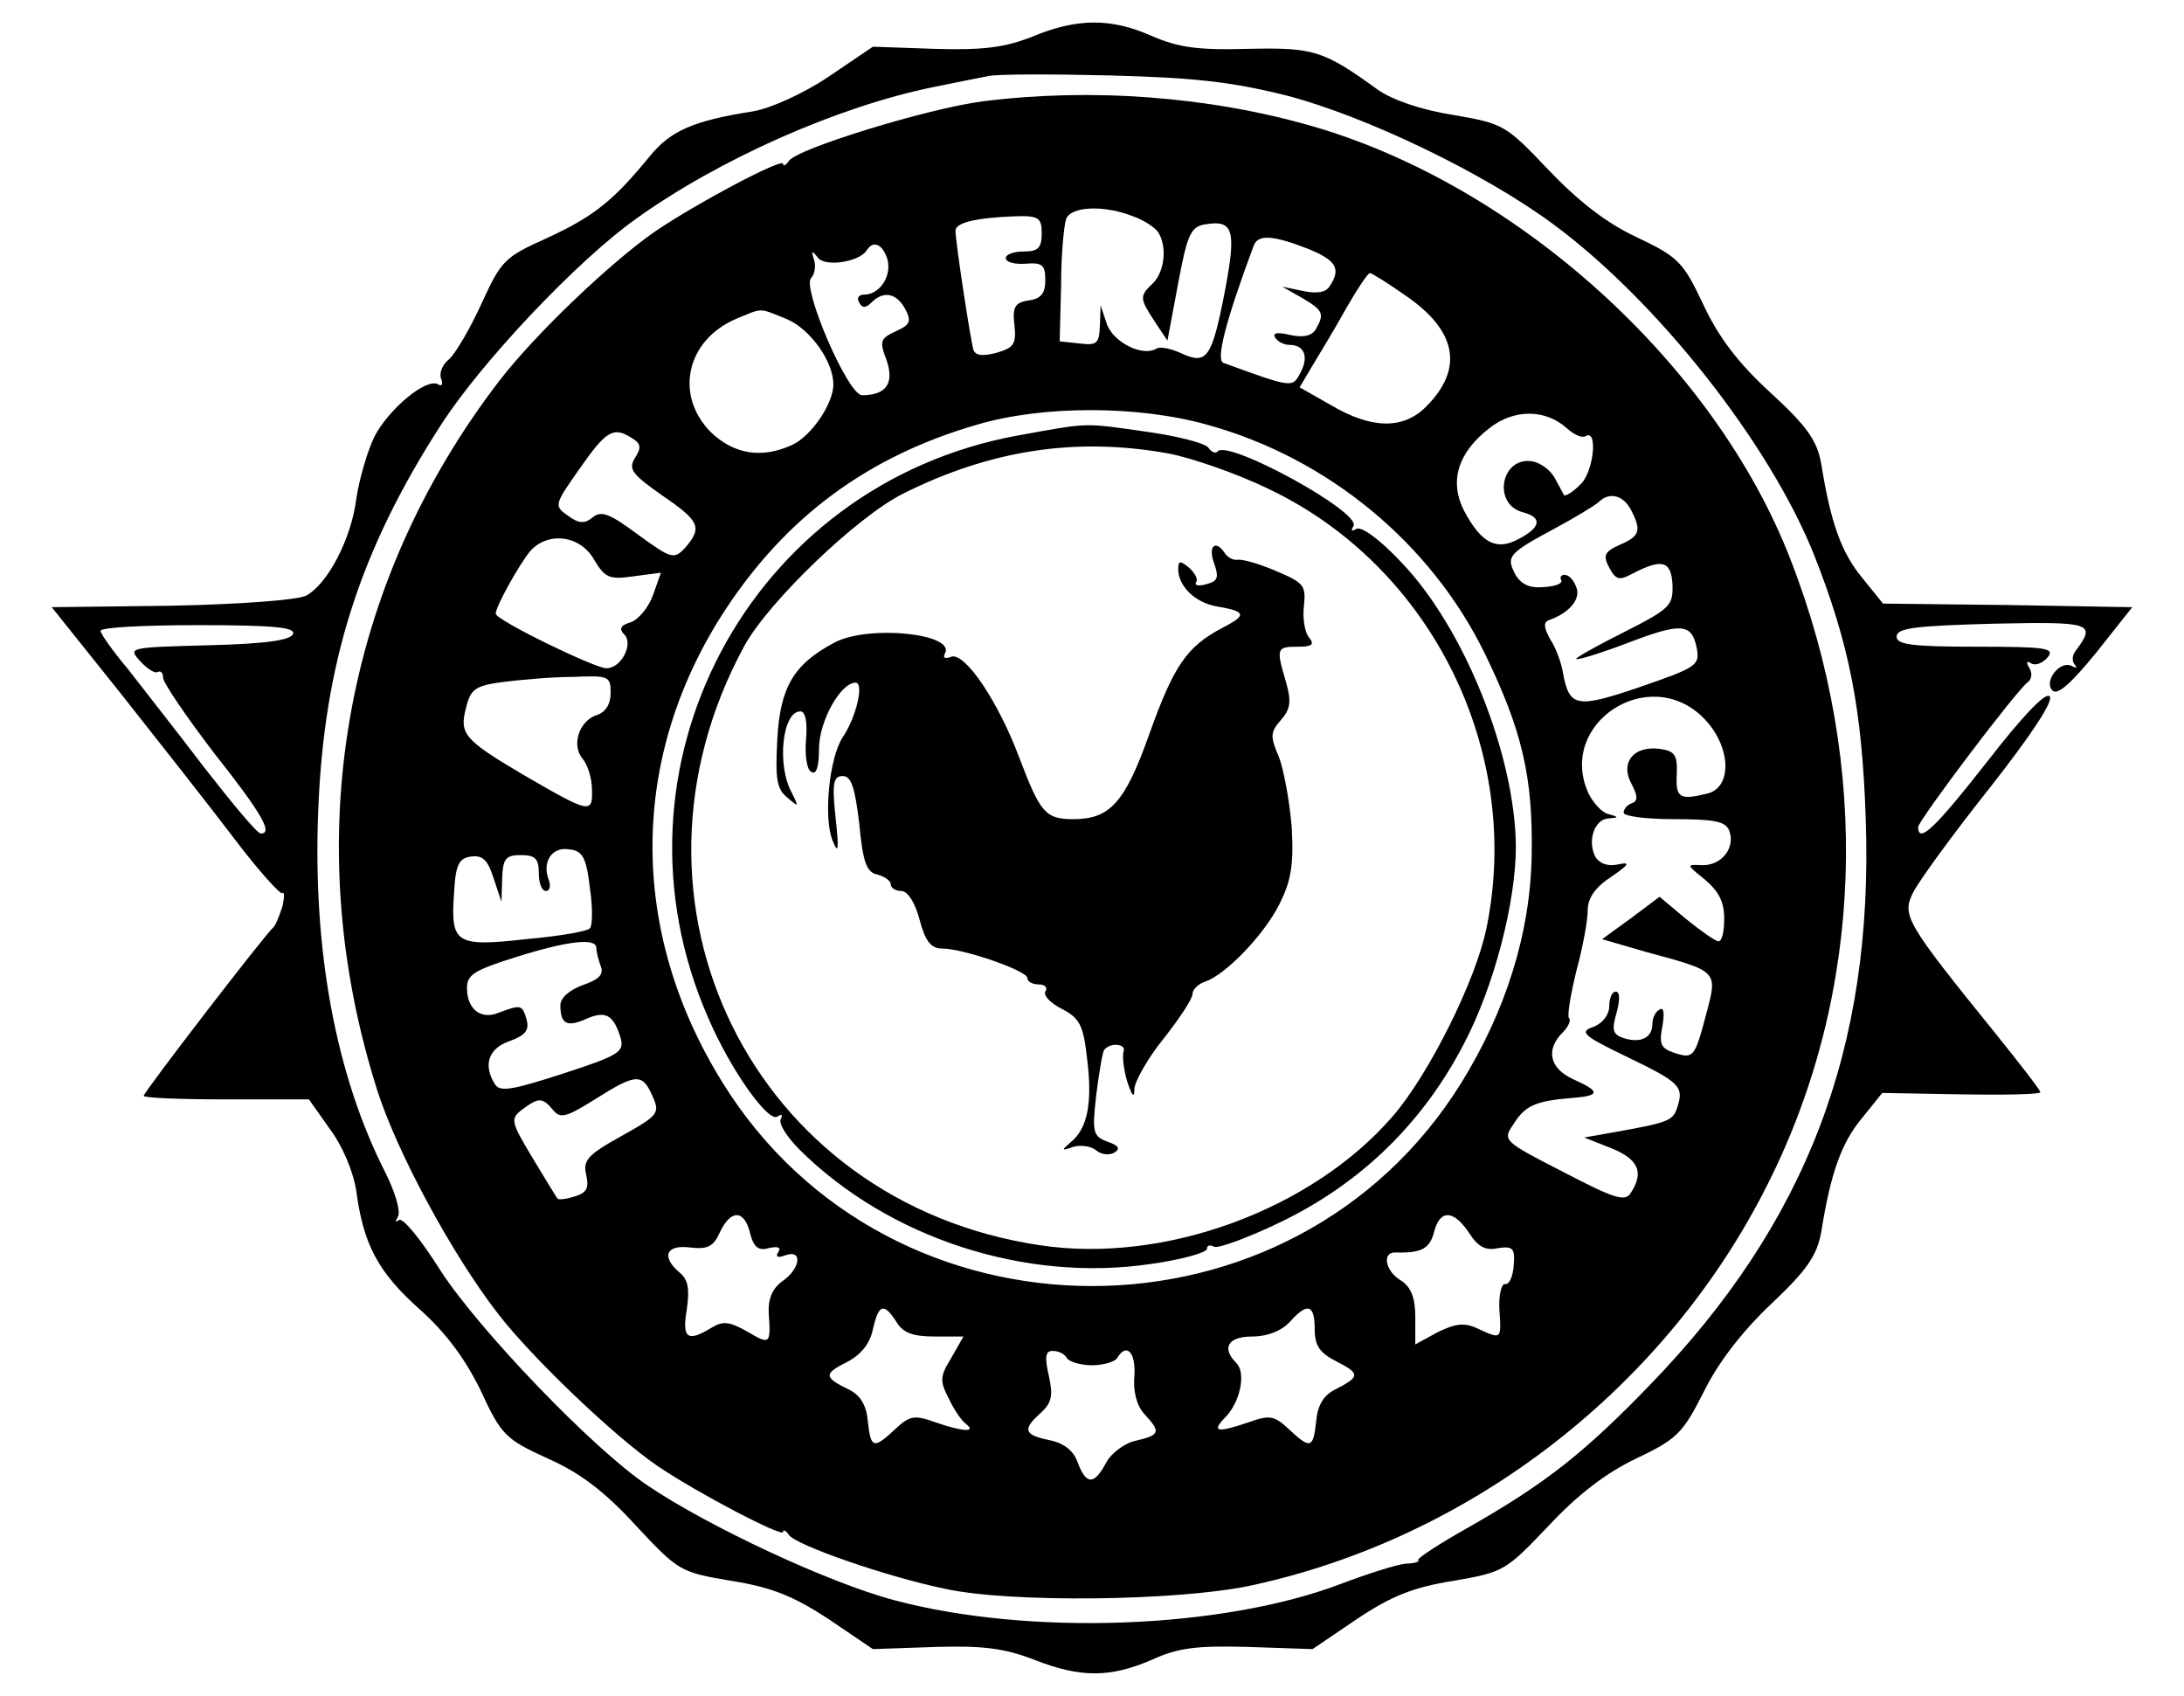 <?xml version="1.0" standalone="no"?>
<!DOCTYPE svg PUBLIC "-//W3C//DTD SVG 20010904//EN"
 "http://www.w3.org/TR/2001/REC-SVG-20010904/DTD/svg10.dtd">
<svg version="1.0" xmlns="http://www.w3.org/2000/svg"
 width="304pt" height="236pt" viewBox="0 0 304 236"
 preserveAspectRatio="xMidYMid meet">
<g transform="translate(0,236) scale(0.1,-0.1)"
fill="#000000" stroke="none">
<path d="M1437 2309 c-38 -15 -68 -19 -136 -17 l-86 3 -62 -42 c-36 -24 -81
-44 -105 -48 -83 -13 -115 -27 -144 -63 -50 -61 -77 -83 -142 -113 -60 -27
-64 -31 -92 -92 -16 -35 -36 -69 -45 -77 -9 -7 -14 -19 -11 -27 3 -8 1 -11 -4
-8 -16 10 -69 -34 -89 -73 -10 -21 -21 -59 -25 -86 -7 -56 -40 -119 -70 -135
-12 -6 -91 -12 -188 -14 l-166 -2 96 -120 c52 -66 124 -157 158 -202 34 -45
65 -79 67 -76 3 3 3 -6 0 -19 -4 -12 -9 -25 -12 -28 -11 -9 -181 -230 -181
-235 0 -3 52 -5 115 -5 l115 0 29 -41 c18 -24 33 -60 37 -87 10 -75 31 -113
88 -164 36 -32 63 -68 85 -113 29 -63 35 -68 94 -95 45 -20 79 -46 122 -93 59
-63 61 -65 133 -77 56 -9 86 -21 135 -53 l62 -42 87 3 c67 2 97 -2 138 -18 64
-25 105 -25 163 0 37 17 63 20 135 18 l89 -3 62 42 c48 32 78 44 134 53 70 12
73 14 132 76 40 43 80 74 122 94 57 27 65 35 94 92 20 41 53 84 94 123 51 48
64 68 70 100 13 82 28 124 56 158 l29 36 110 -2 c61 -1 110 0 110 3 0 3 -28
39 -61 80 -127 157 -132 166 -116 198 8 16 56 82 107 146 58 74 89 121 83 127
-6 6 -38 -28 -87 -91 -72 -92 -96 -115 -96 -91 0 9 138 192 153 202 5 4 6 12
2 19 -5 8 -4 11 2 7 6 -4 16 0 23 8 11 13 -1 15 -99 15 -90 0 -111 3 -111 14
0 12 25 15 134 18 139 3 144 1 115 -38 -5 -6 -5 -15 -1 -19 4 -5 2 -5 -4 -2
-16 9 -40 -21 -27 -34 7 -7 26 10 61 53 l50 63 -173 3 -174 2 -29 36 c-29 35
-44 77 -57 159 -6 32 -19 51 -70 98 -46 42 -73 78 -94 123 -28 59 -34 66 -93
94 -43 20 -82 51 -123 94 -59 62 -62 64 -132 76 -45 7 -85 21 -105 35 -76 55
-89 59 -181 57 -70 -2 -97 2 -134 18 -56 25 -104 25 -166 -1z m354 -82 c111
-29 275 -108 371 -179 145 -107 301 -305 363 -460 49 -124 67 -215 72 -368 11
-318 -82 -562 -301 -788 -91 -94 -144 -136 -251 -197 -41 -23 -73 -44 -71 -46
3 -2 -5 -5 -17 -5 -12 -1 -53 -14 -90 -28 -165 -63 -434 -73 -622 -23 -91 24
-260 103 -344 160 -76 51 -235 217 -288 299 -27 43 -53 75 -58 70 -5 -4 -5 -2
-1 5 4 7 -4 34 -17 60 -70 137 -102 312 -94 506 8 205 58 361 171 536 56 87
190 229 272 287 116 83 281 156 414 183 30 6 64 13 75 15 11 3 88 3 170 1 118
-3 170 -9 246 -28z m-1383 -749 c-3 -9 -38 -14 -118 -16 -111 -3 -112 -3 -95
-22 10 -11 21 -18 25 -15 4 2 7 -2 7 -8 0 -7 32 -54 71 -105 68 -86 82 -112
65 -112 -5 0 -39 41 -78 91 -38 50 -87 112 -107 138 -21 25 -38 49 -38 53 0 5
61 8 136 8 104 0 135 -3 132 -12z"/>
<path d="M1368 2219 c-77 -10 -259 -66 -270 -83 -4 -6 -8 -8 -8 -4 0 9 -119
-54 -178 -94 -62 -43 -167 -143 -217 -208 -218 -284 -280 -640 -170 -987 27
-85 103 -227 168 -311 46 -60 162 -171 222 -212 56 -38 175 -100 175 -92 0 4
4 2 8 -4 9 -14 135 -58 217 -75 91 -20 323 -17 424 4 310 66 582 278 723 562
132 264 143 578 30 867 -105 271 -379 519 -664 602 -145 42 -309 54 -460 35z
m209 -160 c15 -5 31 -16 35 -22 13 -20 9 -55 -7 -71 -19 -18 -19 -21 2 -53
l18 -27 15 80 c13 70 18 79 39 82 38 6 42 -9 26 -93 -18 -93 -25 -103 -60 -87
-15 7 -30 10 -35 7 -19 -12 -59 8 -69 33 l-9 27 -1 -28 c-1 -25 -4 -28 -28
-25 l-28 3 2 78 c0 43 4 84 7 92 6 18 53 20 93 4z m-127 -24 c0 -20 -5 -25
-25 -25 -14 0 -25 -4 -25 -9 0 -6 12 -9 28 -8 23 2 27 -2 27 -23 0 -18 -6 -26
-23 -28 -19 -3 -23 -9 -20 -34 3 -27 -1 -32 -25 -39 -19 -5 -29 -4 -32 4 -4
13 -25 150 -25 166 0 11 28 18 83 20 33 1 37 -2 37 -24z m370 -21 c40 -16 47
-28 31 -52 -5 -9 -18 -11 -37 -7 l-29 6 28 -16 c29 -17 31 -22 18 -44 -6 -9
-18 -11 -36 -7 -17 4 -24 3 -20 -4 3 -5 12 -10 20 -10 21 0 27 -17 15 -39 -11
-21 -11 -21 -107 14 -11 4 3 58 42 163 6 16 26 15 75 -4z m-585 -14 c7 -23
-10 -50 -32 -50 -8 0 -11 -5 -7 -11 4 -8 9 -8 17 0 17 17 35 13 47 -9 9 -17 7
-22 -13 -31 -22 -10 -23 -14 -13 -40 11 -32 0 -49 -34 -49 -20 0 -84 150 -71
163 5 5 7 17 4 26 -4 12 -3 13 5 3 9 -14 57 -7 68 9 9 15 22 10 29 -11z m721
-51 c72 -49 82 -102 29 -155 -32 -32 -76 -31 -132 2 l-44 25 19 32 c11 18 32
53 47 80 15 26 29 47 32 47 2 0 25 -14 49 -31z m-861 -33 c33 -14 65 -59 65
-91 0 -27 -31 -72 -57 -84 -43 -20 -82 -13 -114 18 -50 51 -34 127 35 157 39
16 31 16 71 0z m585 -147 c168 -46 312 -165 387 -319 52 -107 67 -172 65 -281
-2 -108 -36 -216 -98 -316 -234 -377 -794 -377 -1028 0 -132 212 -130 455 4
659 85 129 198 213 350 257 91 27 224 27 320 0z m501 -5 c10 -9 21 -14 26 -11
18 11 11 -52 -8 -68 -10 -10 -20 -16 -22 -14 -1 2 -7 13 -13 24 -6 11 -20 21
-31 23 -44 7 -56 -60 -13 -71 27 -7 25 -21 -6 -37 -31 -17 -52 -6 -76 39 -21
41 -9 81 35 115 34 27 78 27 108 0z m-1301 -14 c12 -7 13 -13 4 -27 -10 -16
-4 -23 37 -52 53 -36 57 -45 33 -73 -16 -17 -19 -16 -66 18 -39 29 -51 34 -63
24 -11 -9 -19 -9 -34 2 -20 14 -20 15 16 66 37 53 47 59 73 42z m1390 -99 c15
-29 13 -37 -15 -49 -22 -10 -24 -15 -15 -32 9 -17 14 -18 31 -9 42 22 55 19
57 -14 1 -30 -3 -34 -68 -67 -38 -19 -68 -36 -66 -37 2 -2 34 8 71 22 76 29
90 28 97 -8 4 -23 -1 -26 -79 -53 -88 -30 -98 -28 -107 17 -2 15 -10 37 -18
49 -9 16 -10 24 -2 27 29 10 45 30 38 46 -3 9 -10 17 -16 17 -5 0 -7 -3 -5 -7
3 -5 -8 -9 -24 -10 -20 -2 -32 4 -40 18 -13 25 -9 29 56 64 28 15 54 31 60 36
15 15 34 10 45 -10z m-1443 -70 c15 -25 21 -28 55 -23 l38 5 -11 -31 c-6 -17
-20 -34 -31 -38 -14 -4 -17 -9 -9 -17 13 -13 -4 -47 -25 -47 -16 0 -154 67
-154 76 0 10 33 69 48 87 25 28 70 22 89 -12z m23 -185 c0 -16 -7 -27 -19 -31
-25 -8 -36 -42 -20 -61 7 -8 13 -28 13 -43 1 -34 -3 -33 -96 21 -83 49 -89 57
-79 94 6 25 13 30 52 35 24 3 68 7 97 7 49 2 52 1 52 -22z m1521 -35 c38 -38
41 -95 7 -105 -40 -10 -46 -7 -44 27 1 27 -3 32 -25 35 -36 4 -54 -20 -38 -49
9 -17 9 -24 0 -27 -6 -2 -11 -8 -11 -13 0 -5 32 -9 70 -9 56 0 72 -3 77 -16 9
-24 -11 -49 -38 -48 -22 1 -22 1 4 -20 19 -16 27 -31 27 -54 0 -18 -3 -32 -8
-32 -4 0 -24 14 -45 31 l-37 31 -40 -30 -40 -29 62 -18 c100 -27 99 -26 83
-86 -16 -61 -18 -63 -45 -54 -18 6 -21 12 -16 37 3 18 2 27 -4 23 -6 -3 -10
-12 -10 -20 0 -19 -16 -27 -39 -20 -16 5 -18 11 -11 35 5 18 5 30 -1 30 -5 0
-9 -9 -9 -20 0 -12 -9 -24 -22 -29 -20 -7 -15 -12 45 -41 75 -36 81 -42 72
-70 -6 -20 -12 -22 -90 -36 l-40 -7 38 -15 c37 -15 46 -33 27 -62 -8 -13 -23
-8 -94 29 -84 43 -85 44 -69 67 16 26 32 32 81 36 40 3 40 9 2 26 -33 15 -39
41 -15 65 8 8 12 17 9 20 -3 2 2 32 10 65 9 33 16 71 16 85 0 17 10 32 33 47
25 17 27 21 9 17 -14 -3 -25 1 -31 10 -12 22 -2 53 18 54 14 1 15 2 0 6 -9 2
-21 15 -28 29 -44 97 84 181 160 105z m-1550 -236 c4 -27 4 -53 0 -57 -3 -4
-43 -11 -89 -15 -98 -11 -105 -6 -100 64 2 40 7 49 24 51 16 2 23 -5 31 -30
l11 -33 1 33 c1 27 5 32 26 32 20 0 25 -5 25 -25 0 -14 4 -25 10 -25 5 0 7 7
4 15 -10 25 4 47 28 43 19 -2 24 -11 29 -53z m9 -84 c0 -5 3 -17 6 -25 5 -12
-2 -19 -25 -27 -19 -7 -31 -18 -31 -28 0 -26 9 -31 36 -19 27 12 38 6 48 -27
5 -19 -3 -24 -80 -49 -71 -23 -88 -26 -95 -15 -17 27 -9 50 20 60 22 8 28 15
24 30 -6 21 -8 21 -38 10 -25 -11 -45 4 -45 34 0 19 11 25 68 43 73 23 112 27
112 13z m78 -206 c11 -24 9 -27 -43 -56 -47 -26 -54 -34 -49 -54 4 -18 1 -25
-16 -30 -12 -4 -23 -5 -24 -3 -1 1 -17 27 -35 57 -30 50 -31 54 -14 67 23 17
28 17 43 -1 10 -12 18 -10 58 15 57 36 66 37 80 5z m136 -191 c5 -20 12 -25
26 -21 13 3 18 1 13 -6 -4 -6 0 -8 10 -4 25 9 21 -19 -4 -36 -14 -10 -20 -25
-19 -44 3 -44 2 -45 -30 -26 -25 14 -34 15 -50 5 -33 -20 -41 -15 -34 26 4 28
2 41 -10 51 -26 22 -19 39 14 35 25 -3 33 1 42 21 15 32 34 32 42 -1z m1001 0
c12 -19 23 -25 40 -21 21 3 24 0 22 -24 -1 -15 -6 -27 -12 -26 -5 1 -9 -15 -8
-35 3 -43 3 -42 -30 -27 -19 9 -31 7 -56 -5 l-31 -17 0 38 c0 27 -6 42 -20 51
-22 13 -27 40 -7 39 35 -1 47 5 53 28 8 32 27 32 49 -1z m-797 -124 c9 -15 23
-20 53 -20 l40 0 -17 -30 c-16 -26 -16 -32 -3 -57 7 -15 18 -31 24 -35 15 -12
-7 -10 -44 3 -28 10 -35 9 -55 -10 -30 -28 -34 -27 -38 11 -2 22 -10 36 -26
44 -35 17 -36 22 -4 38 20 10 33 26 37 46 8 35 15 38 33 10z m582 -10 c0 -23
7 -33 31 -45 33 -17 32 -21 -3 -39 -16 -8 -24 -22 -26 -44 -4 -38 -8 -39 -38
-11 -20 19 -27 20 -55 10 -44 -15 -53 -14 -35 5 22 21 31 63 17 77 -21 21 -12
37 22 37 21 0 41 8 52 20 25 28 35 25 35 -10z m-345 -40 c3 -5 19 -10 35 -10
16 0 32 5 35 10 13 22 26 8 24 -24 -2 -22 3 -42 14 -54 23 -25 22 -29 -12 -37
-15 -3 -34 -17 -41 -30 -17 -32 -28 -32 -40 0 -6 17 -20 27 -40 31 -35 7 -37
15 -11 38 15 14 17 24 11 51 -6 26 -5 35 5 35 8 0 17 -4 20 -10z"/>
<path d="M1417 1754 c-374 -68 -584 -463 -431 -811 31 -72 83 -145 96 -137 6
4 8 3 5 -3 -4 -6 8 -25 26 -43 124 -123 314 -185 489 -159 43 6 78 16 78 21 0
5 4 6 10 3 5 -3 49 13 96 36 110 54 195 137 252 247 42 80 72 197 72 274 -1
127 -72 305 -160 396 -29 31 -55 50 -62 46 -7 -4 -8 -3 -4 4 11 19 -173 120
-189 104 -3 -4 -9 -1 -13 5 -4 6 -42 16 -85 22 -91 13 -80 13 -180 -5z m209
-25 c32 -6 96 -28 141 -50 226 -108 353 -365 302 -611 -15 -73 -80 -203 -130
-261 -113 -131 -319 -206 -491 -180 -400 59 -606 477 -412 834 34 62 157 180
221 212 122 61 241 79 369 56z"/>
<path d="M1690 1576 c7 -20 5 -25 -11 -29 -10 -3 -17 -2 -14 3 3 4 -2 13 -10
20 -12 10 -15 10 -15 -2 0 -24 24 -47 54 -52 41 -7 42 -12 7 -30 -49 -26 -67
-52 -101 -147 -34 -96 -55 -119 -106 -119 -39 0 -46 9 -75 85 -29 78 -76 148
-95 141 -8 -3 -12 -2 -9 4 17 28 -105 41 -153 16 -57 -30 -76 -62 -80 -134 -3
-56 -1 -70 14 -82 16 -14 16 -13 6 7 -21 38 -13 113 12 113 7 0 10 -14 8 -39
-2 -21 1 -42 7 -45 7 -5 11 6 11 32 0 38 30 92 51 92 12 0 1 -48 -18 -76 -19
-29 -27 -113 -14 -144 8 -20 9 -13 4 33 -5 47 -3 57 10 57 12 0 17 -16 23 -66
5 -53 10 -68 25 -71 11 -3 19 -9 19 -14 0 -5 7 -9 15 -9 8 0 19 -16 25 -40 8
-30 16 -40 31 -40 30 0 119 -31 119 -41 0 -5 7 -9 16 -9 8 0 13 -4 9 -10 -3
-5 7 -16 23 -24 25 -13 30 -23 35 -68 8 -62 1 -98 -22 -117 -14 -12 -14 -13 3
-7 10 3 25 1 32 -5 7 -6 19 -7 25 -3 9 5 6 10 -9 15 -21 8 -22 13 -16 66 4 32
9 60 11 62 9 11 31 8 27 -2 -2 -7 0 -25 5 -42 7 -21 10 -24 10 -10 1 11 19 43
41 70 22 28 40 55 40 62 0 6 8 14 18 17 28 10 81 64 103 108 16 32 20 54 17
107 -3 36 -11 80 -18 98 -12 28 -12 34 3 51 13 15 15 25 7 53 -14 47 -13 49
16 49 21 0 24 3 16 13 -6 7 -9 27 -7 44 3 28 0 32 -38 48 -23 10 -47 17 -54
16 -6 -1 -14 3 -18 9 -13 20 -24 10 -15 -14z"/>
</g>
</svg>
